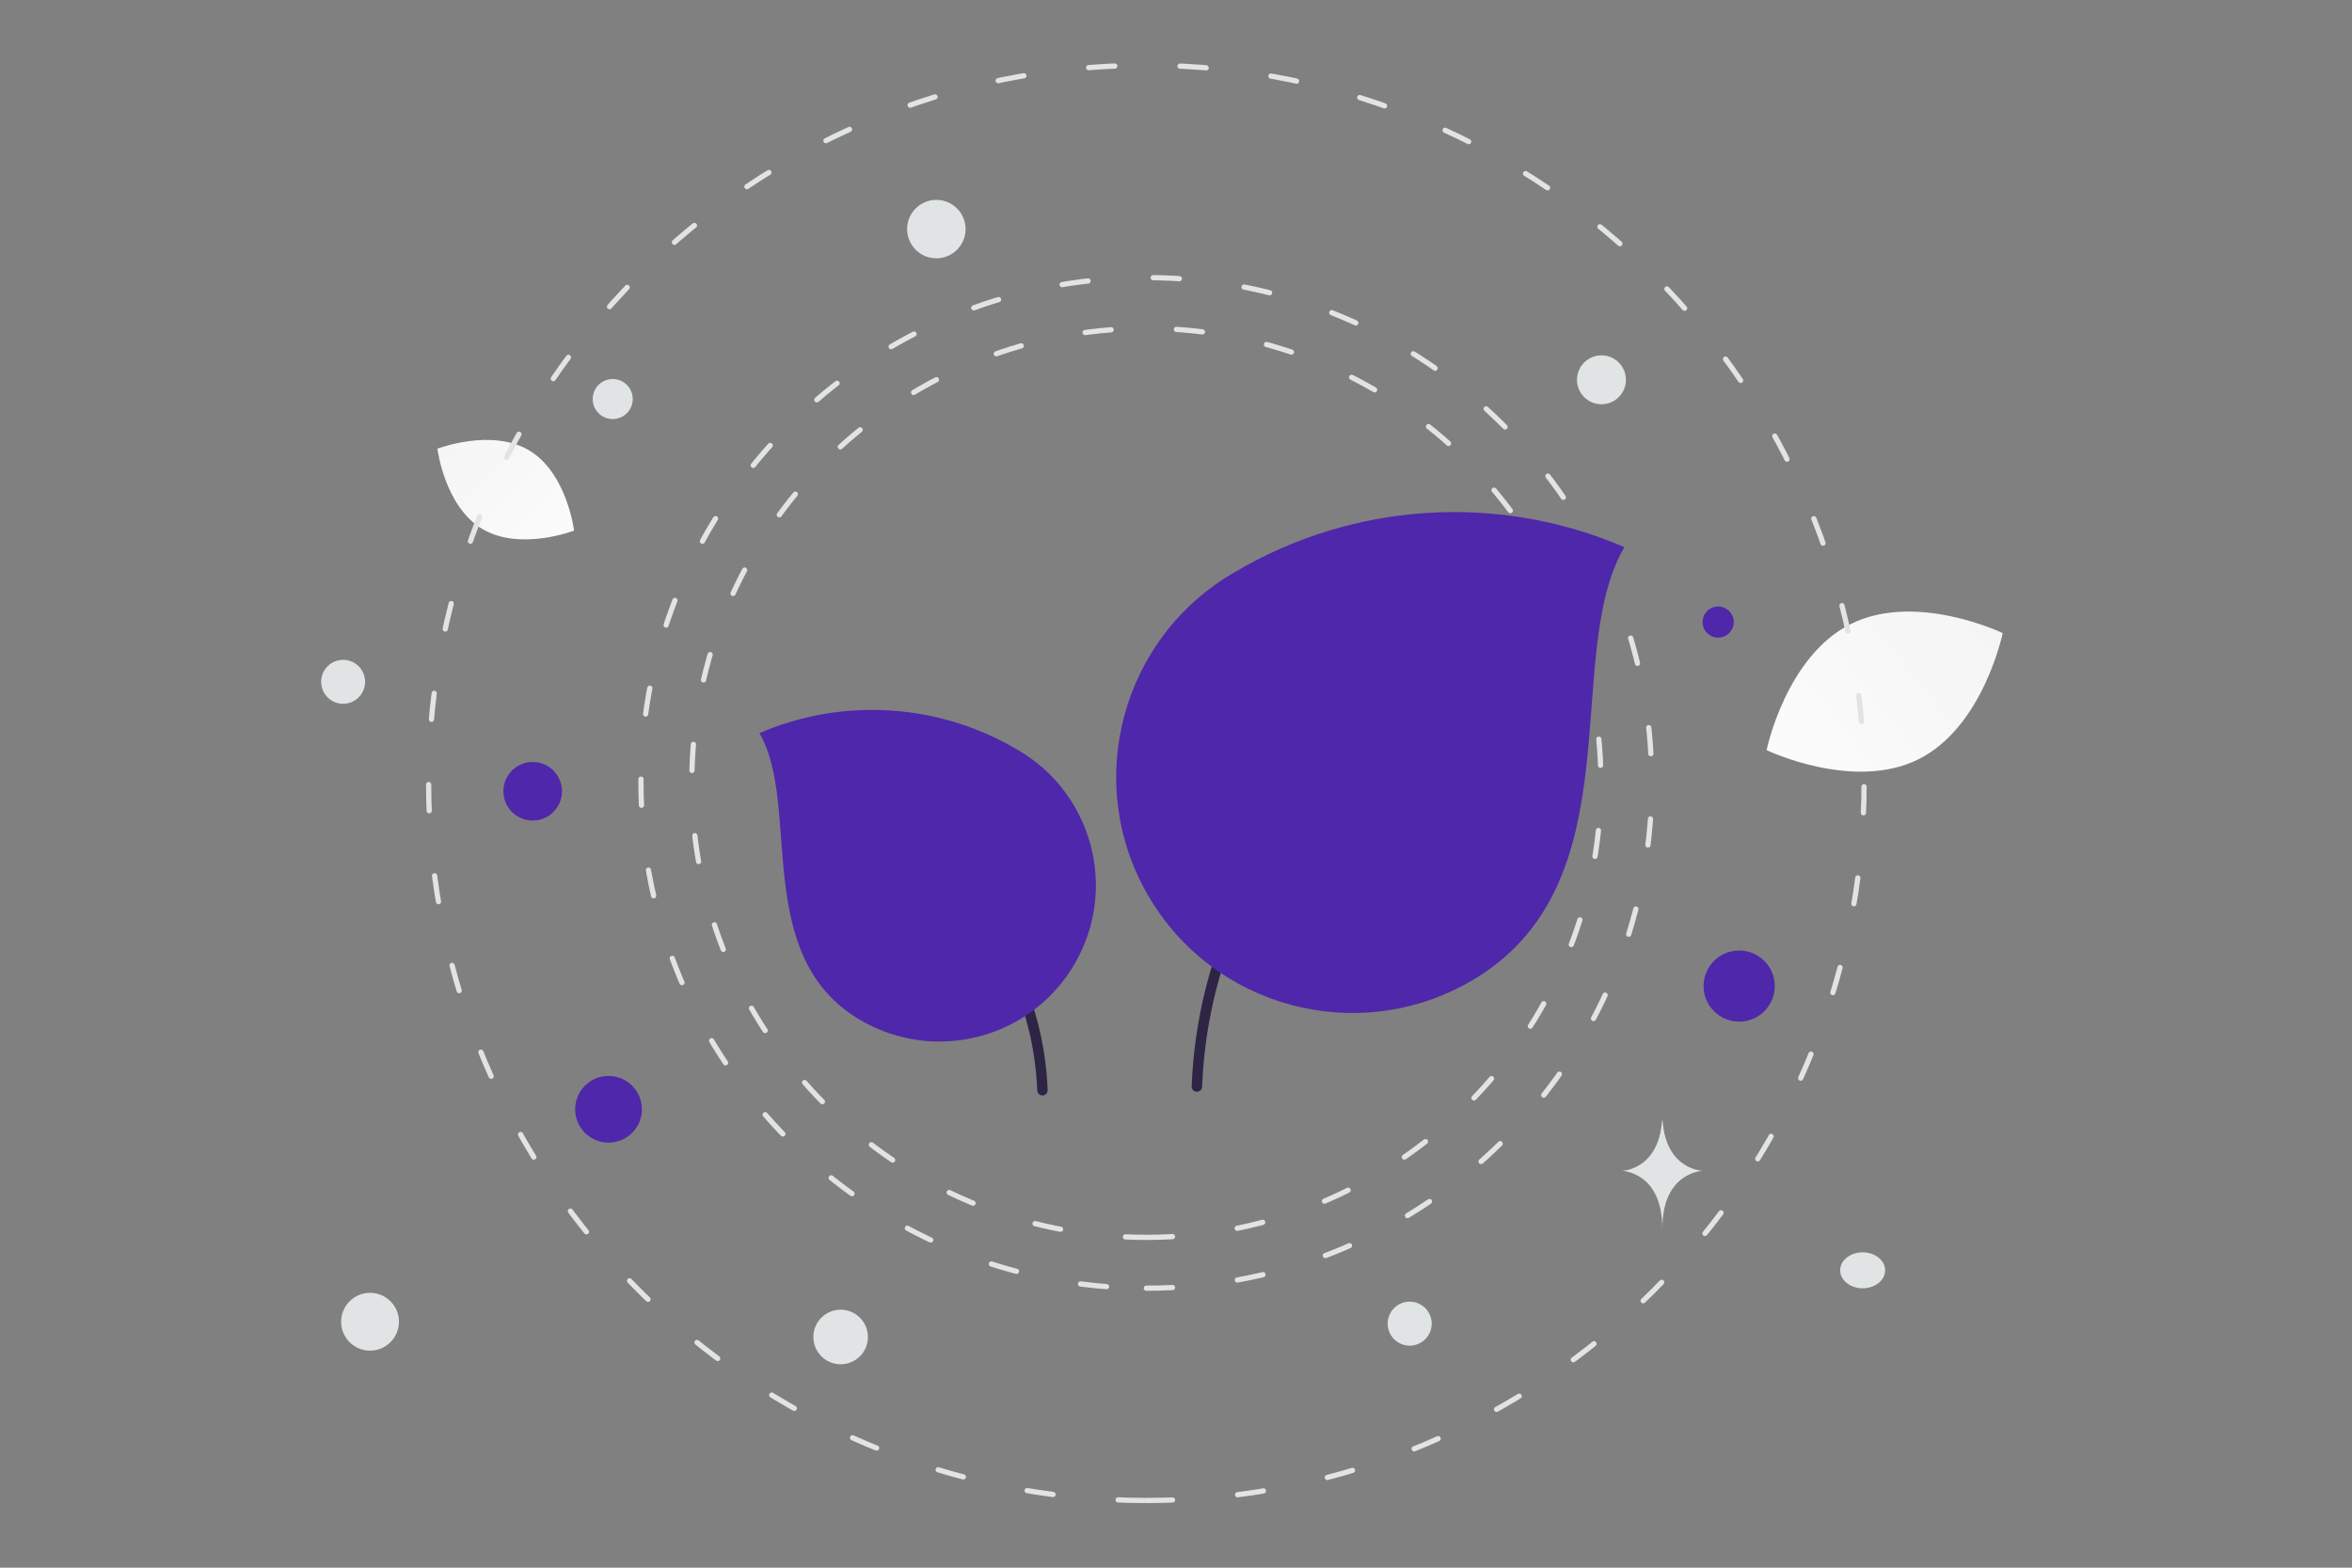<svg width="900" height="600" viewBox="0 0 900 600" fill="none" xmlns="http://www.w3.org/2000/svg">
<rect x="0" y="0" width="900" height="600" fill="#808080" stroke="none"/>
<g clip-path="url(#clip0_1235_26031)">
<path d="M734.038 290.631C709.098 303.003 675.996 287.095 675.996 287.095C675.996 287.095 683.353 251.136 708.306 238.781C733.247 226.409 766.335 242.3 766.335 242.3C766.335 242.3 758.979 278.259 734.038 290.631Z" fill="url(#paint0_linear_1235_26031)"/>
<path d="M184.523 202.419C198.962 211.073 219.678 203.073 219.678 203.073C219.678 203.073 216.97 181.045 202.521 172.401C188.082 163.747 167.375 171.737 167.375 171.737C167.375 171.737 170.084 193.765 184.523 202.419Z" fill="url(#paint1_linear_1235_26031)"/>
<path d="M665.499 363.784C657.978 363.784 651.881 369.881 651.881 377.402C651.881 384.923 657.978 391.02 665.499 391.02C673.02 391.02 679.117 384.923 679.117 377.402C679.117 369.881 673.02 363.784 665.499 363.784Z" fill="#4F27AA"/>
<path d="M203.837 291.631C197.646 291.631 192.627 296.65 192.627 302.841C192.627 309.032 197.646 314.051 203.837 314.051C210.028 314.051 215.047 309.032 215.047 302.841C215.047 296.65 210.028 291.631 203.837 291.631Z" fill="#4F27AA"/>
<path d="M232.858 437.319C225.807 437.319 220.091 431.603 220.091 424.552C220.091 417.501 225.807 411.785 232.858 411.785C239.909 411.785 245.625 417.501 245.625 424.552C245.625 431.603 239.909 437.319 232.858 437.319Z" fill="#4F27AA"/>
<path d="M657.463 244.041C654.172 244.041 651.505 241.374 651.505 238.083C651.505 234.792 654.172 232.125 657.463 232.125C660.753 232.125 663.421 234.792 663.421 238.083C663.421 241.374 660.753 244.041 657.463 244.041Z" fill="#4F27AA"/>
<path d="M234.461 160.382C230.231 160.382 226.801 156.953 226.801 152.722C226.801 148.492 230.231 145.062 234.461 145.062C238.692 145.062 242.121 148.492 242.121 152.722C242.121 156.953 238.692 160.382 234.461 160.382Z" fill="#E1E4E5"/>
<path d="M141.598 516.931C135.487 516.931 130.533 511.977 130.533 505.866C130.533 499.755 135.487 494.801 141.598 494.801C147.709 494.801 152.663 499.755 152.663 505.866C152.663 511.977 147.709 516.931 141.598 516.931Z" fill="#E1E4E5"/>
<path d="M539.422 515.022C534.771 515.022 531.001 511.251 531.001 506.601C531.001 501.95 534.771 498.18 539.422 498.18C544.073 498.18 547.843 501.95 547.843 506.601C547.843 511.251 544.073 515.022 539.422 515.022Z" fill="#E1E4E5"/>
<path d="M612.805 154.724C607.635 154.724 603.443 150.532 603.443 145.362C603.443 140.192 607.635 136 612.805 136C617.975 136 622.167 140.192 622.167 145.362C622.167 150.532 617.975 154.724 612.805 154.724Z" fill="#E1E4E5"/>
<path d="M139.417 258.773C140.619 263.258 137.958 267.867 133.473 269.069C128.988 270.271 124.378 267.609 123.176 263.124C121.975 258.64 124.636 254.03 129.121 252.828C133.606 251.626 138.216 254.288 139.417 258.773Z" fill="#E1E4E5"/>
<path d="M358.296 98.864C352.119 98.864 347.112 93.857 347.112 87.68C347.112 81.503 352.119 76.496 358.296 76.496C364.473 76.496 369.48 81.503 369.48 87.68C369.48 93.857 364.473 98.864 358.296 98.864Z" fill="#E1E4E5"/>
<path d="M712.748 493.067C707.997 493.067 704.145 489.985 704.145 486.184C704.145 482.382 707.997 479.301 712.748 479.301C717.499 479.301 721.351 482.382 721.351 486.184C721.351 489.985 717.499 493.067 712.748 493.067Z" fill="#E1E4E5"/>
<path d="M332.115 511.711C332.115 517.477 327.44 522.152 321.674 522.152C315.908 522.152 311.233 517.477 311.233 511.711C311.233 505.944 315.908 501.27 321.674 501.27C327.44 501.27 332.115 505.944 332.115 511.711Z" fill="#E1E4E5"/>
<path d="M635.979 428.949H636.204C637.537 447.833 651.581 448.124 651.581 448.124C651.581 448.124 636.094 448.426 636.094 470.246C636.094 448.426 620.608 448.124 620.608 448.124C620.608 448.124 634.646 447.833 635.979 428.949Z" fill="#E1E4E5"/>
<path d="M438.658 493.03C545.466 493.03 632.05 406.446 632.05 299.638C632.05 192.831 545.466 106.246 438.658 106.246C331.851 106.246 245.266 192.831 245.266 299.638C245.266 406.446 331.851 493.03 438.658 493.03Z" stroke="#E1E4E5" stroke-width="2" stroke-linecap="round" stroke-linejoin="bevel" stroke-dasharray="10 25"/>
<path d="M438.658 574.28C590.338 574.28 713.298 451.32 713.298 299.64C713.298 147.961 590.338 25 438.658 25C286.979 25 164.018 147.961 164.018 299.64C164.018 451.32 286.979 574.28 438.658 574.28Z" stroke="#E1E4E5" stroke-width="2" stroke-linecap="round" stroke-linejoin="bevel" stroke-dasharray="10 25"/>
<path d="M438.659 473.577C534.723 473.577 612.598 395.702 612.598 299.638C612.598 203.574 534.723 125.699 438.659 125.699C342.595 125.699 264.72 203.574 264.72 299.638C264.72 395.702 342.595 473.577 438.659 473.577Z" stroke="#E1E4E5" stroke-width="2" stroke-linecap="round" stroke-linejoin="bevel" stroke-dasharray="10 25"/>
<path d="M523.216 283.938C483.693 316.55 459.969 364.531 457.991 415.853" stroke="#2E2445" stroke-width="4" stroke-linecap="round" stroke-linejoin="round"/>
<path fill-rule="evenodd" clip-rule="evenodd" d="M472.384 219.037C429.115 244.018 414.268 299.309 439.223 342.532C464.178 385.756 519.485 400.544 562.754 375.562C626.578 338.713 597.045 251.385 621.572 209.406C573.187 188.571 517.727 192.152 472.384 219.037Z" fill="#4F27AA"/>
<path d="M355.713 329.934C381.88 351.527 397.587 383.294 398.897 417.273" stroke="#2E2445" stroke-width="4" stroke-linecap="round" stroke-linejoin="round"/>
<path fill-rule="evenodd" clip-rule="evenodd" d="M389.368 286.962C418.015 303.501 427.845 340.109 411.323 368.726C394.8 397.344 358.183 407.135 329.535 390.595C287.278 366.198 306.831 308.379 290.592 280.585C322.627 266.791 359.346 269.162 389.368 286.962Z" fill="#4F27AA"/>
</g>
<defs>
<linearGradient id="paint0_linear_1235_26031" x1="638.265" y1="329.222" x2="843.973" y2="166.506" gradientUnits="userSpaceOnUse">
<stop stop-color="white"/>
<stop offset="1" stop-color="#EEEEEE"/>
</linearGradient>
<linearGradient id="paint1_linear_1235_26031" x1="240.399" y1="230.276" x2="124.215" y2="122.326" gradientUnits="userSpaceOnUse">
<stop stop-color="white"/>
<stop offset="1" stop-color="#EEEEEE"/>
</linearGradient>
<clipPath id="clip0_1235_26031">
<rect width="900" height="600" fill="white"/>
</clipPath>
</defs>
</svg>
